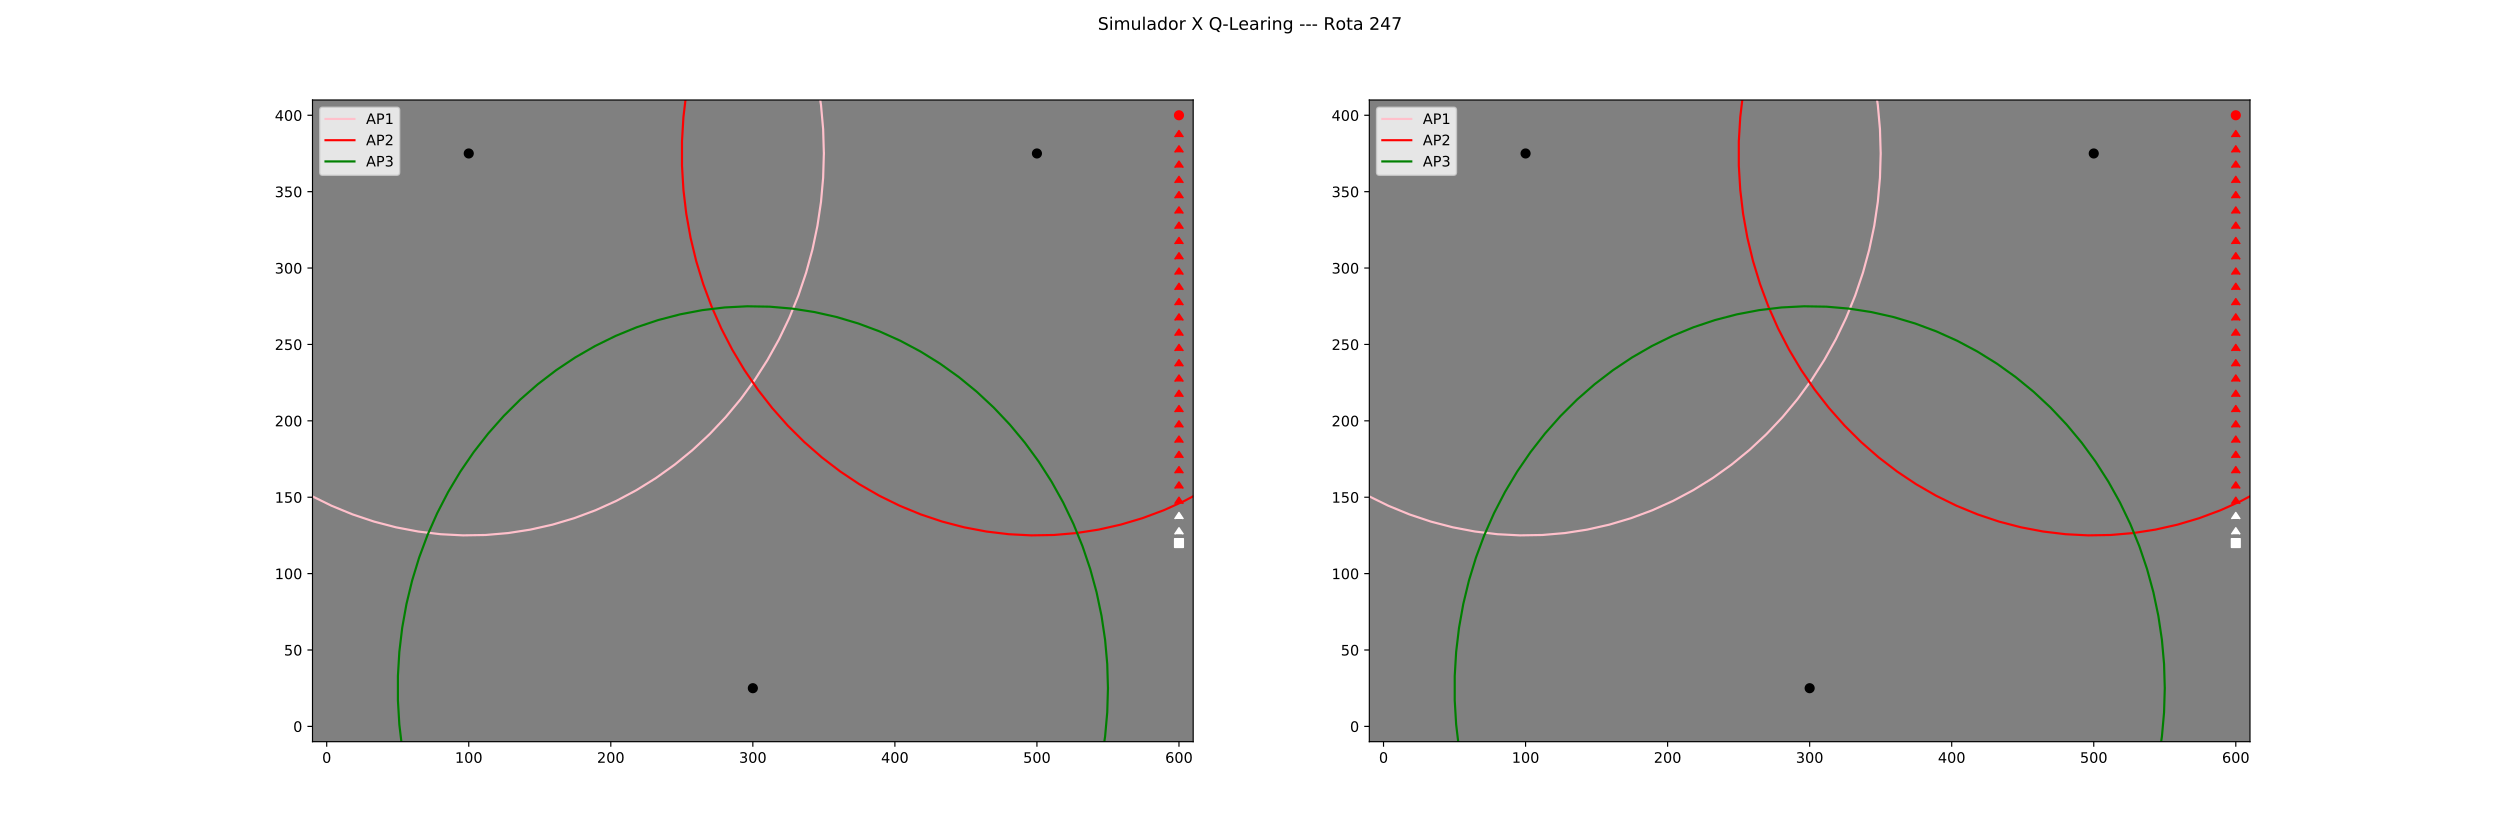 <?xml version="1.0" encoding="utf-8" standalone="no"?>
<!DOCTYPE svg PUBLIC "-//W3C//DTD SVG 1.1//EN"
  "http://www.w3.org/Graphics/SVG/1.1/DTD/svg11.dtd">
<!-- Created with matplotlib (http://matplotlib.org/) -->
<svg height="576pt" version="1.1" viewBox="0 0 1728 576" width="1728pt" xmlns="http://www.w3.org/2000/svg" xmlns:xlink="http://www.w3.org/1999/xlink">
 <defs>
  <style type="text/css">
*{stroke-linecap:butt;stroke-linejoin:round;}
  </style>
 </defs>
 <g id="figure_1">
  <g id="patch_1">
   <path d="M 0 576 
L 1728 576 
L 1728 0 
L 0 0 
z
" style="fill:#ffffff;"/>
  </g>
  <g id="axes_1">
   <g id="patch_2">
    <path d="M 216 512.64 
L 824.727 512.64 
L 824.727 69.12 
L 216 69.12 
z
" style="fill:#808080;"/>
   </g>
   <g id="matplotlib.axis_1">
    <g id="xtick_1">
     <g id="line2d_1">
      <defs>
       <path d="M 0 0 
L 0 3.5 
" id="ma7e90a929f" style="stroke:#000000;stroke-width:0.8;"/>
      </defs>
      <g>
       <use style="stroke:#000000;stroke-width:0.8;" x="225.818" xlink:href="#ma7e90a929f" y="512.64"/>
      </g>
     </g>
     <g id="text_1">
      <!-- 0 -->
      <defs>
       <path d="M 31.781 66.406 
Q 24.172 66.406 20.328 58.906 
Q 16.5 51.422 16.5 36.375 
Q 16.5 21.391 20.328 13.891 
Q 24.172 6.391 31.781 6.391 
Q 39.453 6.391 43.281 13.891 
Q 47.125 21.391 47.125 36.375 
Q 47.125 51.422 43.281 58.906 
Q 39.453 66.406 31.781 66.406 
z
M 31.781 74.219 
Q 44.047 74.219 50.516 64.516 
Q 56.984 54.828 56.984 36.375 
Q 56.984 17.969 50.516 8.266 
Q 44.047 -1.422 31.781 -1.422 
Q 19.531 -1.422 13.062 8.266 
Q 6.594 17.969 6.594 36.375 
Q 6.594 54.828 13.062 64.516 
Q 19.531 74.219 31.781 74.219 
z
" id="DejaVuSans-30"/>
      </defs>
      <g transform="translate(222.637 527.238)scale(0.1 -0.1)">
       <use xlink:href="#DejaVuSans-30"/>
      </g>
     </g>
    </g>
    <g id="xtick_2">
     <g id="line2d_2">
      <g>
       <use style="stroke:#000000;stroke-width:0.8;" x="324" xlink:href="#ma7e90a929f" y="512.64"/>
      </g>
     </g>
     <g id="text_2">
      <!-- 100 -->
      <defs>
       <path d="M 12.406 8.297 
L 28.516 8.297 
L 28.516 63.922 
L 10.984 60.406 
L 10.984 69.391 
L 28.422 72.906 
L 38.281 72.906 
L 38.281 8.297 
L 54.391 8.297 
L 54.391 0 
L 12.406 0 
z
" id="DejaVuSans-31"/>
      </defs>
      <g transform="translate(314.456 527.238)scale(0.1 -0.1)">
       <use xlink:href="#DejaVuSans-31"/>
       <use x="63.623" xlink:href="#DejaVuSans-30"/>
       <use x="127.246" xlink:href="#DejaVuSans-30"/>
      </g>
     </g>
    </g>
    <g id="xtick_3">
     <g id="line2d_3">
      <g>
       <use style="stroke:#000000;stroke-width:0.8;" x="422.182" xlink:href="#ma7e90a929f" y="512.64"/>
      </g>
     </g>
     <g id="text_3">
      <!-- 200 -->
      <defs>
       <path d="M 19.188 8.297 
L 53.609 8.297 
L 53.609 0 
L 7.328 0 
L 7.328 8.297 
Q 12.938 14.109 22.625 23.891 
Q 32.328 33.688 34.812 36.531 
Q 39.547 41.844 41.422 45.531 
Q 43.312 49.219 43.312 52.781 
Q 43.312 58.594 39.234 62.25 
Q 35.156 65.922 28.609 65.922 
Q 23.969 65.922 18.812 64.312 
Q 13.672 62.703 7.812 59.422 
L 7.812 69.391 
Q 13.766 71.781 18.938 73 
Q 24.125 74.219 28.422 74.219 
Q 39.75 74.219 46.484 68.547 
Q 53.219 62.891 53.219 53.422 
Q 53.219 48.922 51.531 44.891 
Q 49.859 40.875 45.406 35.406 
Q 44.188 33.984 37.641 27.219 
Q 31.109 20.453 19.188 8.297 
z
" id="DejaVuSans-32"/>
      </defs>
      <g transform="translate(412.638 527.238)scale(0.1 -0.1)">
       <use xlink:href="#DejaVuSans-32"/>
       <use x="63.623" xlink:href="#DejaVuSans-30"/>
       <use x="127.246" xlink:href="#DejaVuSans-30"/>
      </g>
     </g>
    </g>
    <g id="xtick_4">
     <g id="line2d_4">
      <g>
       <use style="stroke:#000000;stroke-width:0.8;" x="520.364" xlink:href="#ma7e90a929f" y="512.64"/>
      </g>
     </g>
     <g id="text_4">
      <!-- 300 -->
      <defs>
       <path d="M 40.578 39.312 
Q 47.656 37.797 51.625 33 
Q 55.609 28.219 55.609 21.188 
Q 55.609 10.406 48.188 4.484 
Q 40.766 -1.422 27.094 -1.422 
Q 22.516 -1.422 17.656 -0.516 
Q 12.797 0.391 7.625 2.203 
L 7.625 11.719 
Q 11.719 9.328 16.594 8.109 
Q 21.484 6.891 26.812 6.891 
Q 36.078 6.891 40.938 10.547 
Q 45.797 14.203 45.797 21.188 
Q 45.797 27.641 41.281 31.266 
Q 36.766 34.906 28.719 34.906 
L 20.219 34.906 
L 20.219 43.016 
L 29.109 43.016 
Q 36.375 43.016 40.234 45.922 
Q 44.094 48.828 44.094 54.297 
Q 44.094 59.906 40.109 62.906 
Q 36.141 65.922 28.719 65.922 
Q 24.656 65.922 20.016 65.031 
Q 15.375 64.156 9.812 62.312 
L 9.812 71.094 
Q 15.438 72.656 20.344 73.438 
Q 25.25 74.219 29.594 74.219 
Q 40.828 74.219 47.359 69.109 
Q 53.906 64.016 53.906 55.328 
Q 53.906 49.266 50.438 45.094 
Q 46.969 40.922 40.578 39.312 
z
" id="DejaVuSans-33"/>
      </defs>
      <g transform="translate(510.82 527.238)scale(0.1 -0.1)">
       <use xlink:href="#DejaVuSans-33"/>
       <use x="63.623" xlink:href="#DejaVuSans-30"/>
       <use x="127.246" xlink:href="#DejaVuSans-30"/>
      </g>
     </g>
    </g>
    <g id="xtick_5">
     <g id="line2d_5">
      <g>
       <use style="stroke:#000000;stroke-width:0.8;" x="618.545" xlink:href="#ma7e90a929f" y="512.64"/>
      </g>
     </g>
     <g id="text_5">
      <!-- 400 -->
      <defs>
       <path d="M 37.797 64.312 
L 12.891 25.391 
L 37.797 25.391 
z
M 35.203 72.906 
L 47.609 72.906 
L 47.609 25.391 
L 58.016 25.391 
L 58.016 17.188 
L 47.609 17.188 
L 47.609 0 
L 37.797 0 
L 37.797 17.188 
L 4.891 17.188 
L 4.891 26.703 
z
" id="DejaVuSans-34"/>
      </defs>
      <g transform="translate(609.002 527.238)scale(0.1 -0.1)">
       <use xlink:href="#DejaVuSans-34"/>
       <use x="63.623" xlink:href="#DejaVuSans-30"/>
       <use x="127.246" xlink:href="#DejaVuSans-30"/>
      </g>
     </g>
    </g>
    <g id="xtick_6">
     <g id="line2d_6">
      <g>
       <use style="stroke:#000000;stroke-width:0.8;" x="716.727" xlink:href="#ma7e90a929f" y="512.64"/>
      </g>
     </g>
     <g id="text_6">
      <!-- 500 -->
      <defs>
       <path d="M 10.797 72.906 
L 49.516 72.906 
L 49.516 64.594 
L 19.828 64.594 
L 19.828 46.734 
Q 21.969 47.469 24.109 47.828 
Q 26.266 48.188 28.422 48.188 
Q 40.625 48.188 47.75 41.5 
Q 54.891 34.812 54.891 23.391 
Q 54.891 11.625 47.562 5.094 
Q 40.234 -1.422 26.906 -1.422 
Q 22.312 -1.422 17.547 -0.641 
Q 12.797 0.141 7.719 1.703 
L 7.719 11.625 
Q 12.109 9.234 16.797 8.062 
Q 21.484 6.891 26.703 6.891 
Q 35.156 6.891 40.078 11.328 
Q 45.016 15.766 45.016 23.391 
Q 45.016 31 40.078 35.438 
Q 35.156 39.891 26.703 39.891 
Q 22.75 39.891 18.812 39.016 
Q 14.891 38.141 10.797 36.281 
z
" id="DejaVuSans-35"/>
      </defs>
      <g transform="translate(707.184 527.238)scale(0.1 -0.1)">
       <use xlink:href="#DejaVuSans-35"/>
       <use x="63.623" xlink:href="#DejaVuSans-30"/>
       <use x="127.246" xlink:href="#DejaVuSans-30"/>
      </g>
     </g>
    </g>
    <g id="xtick_7">
     <g id="line2d_7">
      <g>
       <use style="stroke:#000000;stroke-width:0.8;" x="814.909" xlink:href="#ma7e90a929f" y="512.64"/>
      </g>
     </g>
     <g id="text_7">
      <!-- 600 -->
      <defs>
       <path d="M 33.016 40.375 
Q 26.375 40.375 22.484 35.828 
Q 18.609 31.297 18.609 23.391 
Q 18.609 15.531 22.484 10.953 
Q 26.375 6.391 33.016 6.391 
Q 39.656 6.391 43.531 10.953 
Q 47.406 15.531 47.406 23.391 
Q 47.406 31.297 43.531 35.828 
Q 39.656 40.375 33.016 40.375 
z
M 52.594 71.297 
L 52.594 62.312 
Q 48.875 64.062 45.094 64.984 
Q 41.312 65.922 37.594 65.922 
Q 27.828 65.922 22.672 59.328 
Q 17.531 52.734 16.797 39.406 
Q 19.672 43.656 24.016 45.922 
Q 28.375 48.188 33.594 48.188 
Q 44.578 48.188 50.953 41.516 
Q 57.328 34.859 57.328 23.391 
Q 57.328 12.156 50.688 5.359 
Q 44.047 -1.422 33.016 -1.422 
Q 20.359 -1.422 13.672 8.266 
Q 6.984 17.969 6.984 36.375 
Q 6.984 53.656 15.188 63.938 
Q 23.391 74.219 37.203 74.219 
Q 40.922 74.219 44.703 73.484 
Q 48.484 72.75 52.594 71.297 
z
" id="DejaVuSans-36"/>
      </defs>
      <g transform="translate(805.365 527.238)scale(0.1 -0.1)">
       <use xlink:href="#DejaVuSans-36"/>
       <use x="63.623" xlink:href="#DejaVuSans-30"/>
       <use x="127.246" xlink:href="#DejaVuSans-30"/>
      </g>
     </g>
    </g>
   </g>
   <g id="matplotlib.axis_2">
    <g id="ytick_1">
     <g id="line2d_8">
      <defs>
       <path d="M 0 0 
L -3.5 0 
" id="m048636b381" style="stroke:#000000;stroke-width:0.8;"/>
      </defs>
      <g>
       <use style="stroke:#000000;stroke-width:0.8;" x="216" xlink:href="#m048636b381" y="502.08"/>
      </g>
     </g>
     <g id="text_8">
      <!-- 0 -->
      <g transform="translate(202.637 505.879)scale(0.1 -0.1)">
       <use xlink:href="#DejaVuSans-30"/>
      </g>
     </g>
    </g>
    <g id="ytick_2">
     <g id="line2d_9">
      <g>
       <use style="stroke:#000000;stroke-width:0.8;" x="216" xlink:href="#m048636b381" y="449.28"/>
      </g>
     </g>
     <g id="text_9">
      <!-- 50 -->
      <g transform="translate(196.275 453.079)scale(0.1 -0.1)">
       <use xlink:href="#DejaVuSans-35"/>
       <use x="63.623" xlink:href="#DejaVuSans-30"/>
      </g>
     </g>
    </g>
    <g id="ytick_3">
     <g id="line2d_10">
      <g>
       <use style="stroke:#000000;stroke-width:0.8;" x="216" xlink:href="#m048636b381" y="396.48"/>
      </g>
     </g>
     <g id="text_10">
      <!-- 100 -->
      <g transform="translate(189.912 400.279)scale(0.1 -0.1)">
       <use xlink:href="#DejaVuSans-31"/>
       <use x="63.623" xlink:href="#DejaVuSans-30"/>
       <use x="127.246" xlink:href="#DejaVuSans-30"/>
      </g>
     </g>
    </g>
    <g id="ytick_4">
     <g id="line2d_11">
      <g>
       <use style="stroke:#000000;stroke-width:0.8;" x="216" xlink:href="#m048636b381" y="343.68"/>
      </g>
     </g>
     <g id="text_11">
      <!-- 150 -->
      <g transform="translate(189.912 347.479)scale(0.1 -0.1)">
       <use xlink:href="#DejaVuSans-31"/>
       <use x="63.623" xlink:href="#DejaVuSans-35"/>
       <use x="127.246" xlink:href="#DejaVuSans-30"/>
      </g>
     </g>
    </g>
    <g id="ytick_5">
     <g id="line2d_12">
      <g>
       <use style="stroke:#000000;stroke-width:0.8;" x="216" xlink:href="#m048636b381" y="290.88"/>
      </g>
     </g>
     <g id="text_12">
      <!-- 200 -->
      <g transform="translate(189.912 294.679)scale(0.1 -0.1)">
       <use xlink:href="#DejaVuSans-32"/>
       <use x="63.623" xlink:href="#DejaVuSans-30"/>
       <use x="127.246" xlink:href="#DejaVuSans-30"/>
      </g>
     </g>
    </g>
    <g id="ytick_6">
     <g id="line2d_13">
      <g>
       <use style="stroke:#000000;stroke-width:0.8;" x="216" xlink:href="#m048636b381" y="238.08"/>
      </g>
     </g>
     <g id="text_13">
      <!-- 250 -->
      <g transform="translate(189.912 241.879)scale(0.1 -0.1)">
       <use xlink:href="#DejaVuSans-32"/>
       <use x="63.623" xlink:href="#DejaVuSans-35"/>
       <use x="127.246" xlink:href="#DejaVuSans-30"/>
      </g>
     </g>
    </g>
    <g id="ytick_7">
     <g id="line2d_14">
      <g>
       <use style="stroke:#000000;stroke-width:0.8;" x="216" xlink:href="#m048636b381" y="185.28"/>
      </g>
     </g>
     <g id="text_14">
      <!-- 300 -->
      <g transform="translate(189.912 189.079)scale(0.1 -0.1)">
       <use xlink:href="#DejaVuSans-33"/>
       <use x="63.623" xlink:href="#DejaVuSans-30"/>
       <use x="127.246" xlink:href="#DejaVuSans-30"/>
      </g>
     </g>
    </g>
    <g id="ytick_8">
     <g id="line2d_15">
      <g>
       <use style="stroke:#000000;stroke-width:0.8;" x="216" xlink:href="#m048636b381" y="132.48"/>
      </g>
     </g>
     <g id="text_15">
      <!-- 350 -->
      <g transform="translate(189.912 136.279)scale(0.1 -0.1)">
       <use xlink:href="#DejaVuSans-33"/>
       <use x="63.623" xlink:href="#DejaVuSans-35"/>
       <use x="127.246" xlink:href="#DejaVuSans-30"/>
      </g>
     </g>
    </g>
    <g id="ytick_9">
     <g id="line2d_16">
      <g>
       <use style="stroke:#000000;stroke-width:0.8;" x="216" xlink:href="#m048636b381" y="79.68"/>
      </g>
     </g>
     <g id="text_16">
      <!-- 400 -->
      <g transform="translate(189.912 83.479)scale(0.1 -0.1)">
       <use xlink:href="#DejaVuSans-34"/>
       <use x="63.623" xlink:href="#DejaVuSans-30"/>
       <use x="127.246" xlink:href="#DejaVuSans-30"/>
      </g>
     </g>
    </g>
   </g>
   <g id="line2d_17">
    <defs>
     <path d="M 0 3 
C 0.796 3 1.559 2.684 2.121 2.121 
C 2.684 1.559 3 0.796 3 0 
C 3 -0.796 2.684 -1.559 2.121 -2.121 
C 1.559 -2.684 0.796 -3 0 -3 
C -0.796 -3 -1.559 -2.684 -2.121 -2.121 
C -2.684 -1.559 -3 -0.796 -3 0 
C -3 0.796 -2.684 1.559 -2.121 2.121 
C -1.559 2.684 -0.796 3 0 3 
z
" id="m10439ec7ae" style="stroke:#000000;"/>
    </defs>
    <g clip-path="url(#pf6aea99248)">
     <use style="stroke:#000000;" x="324" xlink:href="#m10439ec7ae" y="106.08"/>
    </g>
   </g>
   <g id="line2d_18">
    <path clip-path="url(#pf6aea99248)" d="M 569.455 106.08 
L 568.96 89.336 
L 567.48 72.66 
L 565.019 56.118 
L 561.587 39.777 
L 557.199 23.703 
L 551.872 7.961 
L 548.226 -1 
M 99.683 -1 
L 99.137 0.234 
L 93.348 15.787 
L 88.488 31.703 
L 84.576 47.918 
L 81.629 64.368 
L 79.657 80.985 
L 78.669 97.704 
L 78.669 114.456 
L 79.657 131.175 
L 81.629 147.792 
L 84.576 164.242 
L 88.488 180.457 
L 93.348 196.373 
L 99.137 211.926 
L 105.831 227.052 
L 113.404 241.691 
L 121.825 255.784 
L 131.06 269.274 
L 141.071 282.107 
L 151.82 294.231 
L 163.261 305.598 
L 175.35 316.161 
L 188.038 325.878 
L 201.273 334.711 
L 215.002 342.622 
L 229.17 349.582 
L 243.72 355.56 
L 258.593 360.534 
L 273.729 364.484 
L 289.068 367.393 
L 304.548 369.25 
L 320.106 370.047 
L 335.679 369.781 
L 351.206 368.453 
L 366.623 366.069 
L 381.868 362.638 
L 396.88 358.174 
L 411.599 352.695 
L 425.966 346.223 
L 439.921 338.784 
L 453.41 330.408 
L 466.378 321.128 
L 478.772 310.983 
L 490.543 300.012 
L 501.644 288.261 
L 512.029 275.776 
L 521.657 262.608 
L 530.49 248.809 
L 538.49 234.436 
L 545.627 219.546 
L 551.872 204.199 
L 557.199 188.457 
L 561.587 172.383 
L 565.019 156.042 
L 567.48 139.5 
L 568.96 122.824 
L 569.455 106.08 
" style="fill:none;stroke:#ffc0cb;stroke-linecap:square;stroke-width:1.5;"/>
   </g>
   <g id="line2d_19">
    <g clip-path="url(#pf6aea99248)">
     <use style="stroke:#000000;" x="716.727" xlink:href="#m10439ec7ae" y="106.08"/>
    </g>
   </g>
   <g id="line2d_20">
    <path clip-path="url(#pf6aea99248)" d="M 962.182 106.08 
L 961.688 89.336 
L 960.207 72.66 
L 957.746 56.118 
L 954.315 39.777 
L 949.927 23.703 
L 944.599 7.961 
L 940.953 -1 
M 492.411 -1 
L 491.864 0.234 
L 486.075 15.787 
L 481.215 31.703 
L 477.304 47.918 
L 474.356 64.368 
L 472.384 80.985 
L 471.396 97.704 
L 471.396 114.456 
L 472.384 131.175 
L 474.356 147.792 
L 477.304 164.242 
L 481.215 180.457 
L 486.075 196.373 
L 491.864 211.926 
L 498.559 227.052 
L 506.131 241.691 
L 514.552 255.784 
L 523.787 269.274 
L 533.799 282.107 
L 544.547 294.231 
L 555.989 305.598 
L 568.078 316.161 
L 580.765 325.878 
L 594 334.711 
L 607.729 342.622 
L 621.897 349.582 
L 636.447 355.56 
L 651.32 360.534 
L 666.457 364.484 
L 681.795 367.393 
L 697.275 369.25 
L 712.833 370.047 
L 728.406 369.781 
L 743.933 368.453 
L 759.35 366.069 
L 774.595 362.638 
L 789.608 358.174 
L 804.327 352.695 
L 818.693 346.223 
L 832.648 338.784 
L 846.137 330.408 
L 859.105 321.128 
L 871.499 310.983 
L 883.27 300.012 
L 894.371 288.261 
L 904.756 275.776 
L 914.385 262.608 
L 923.217 248.809 
L 931.218 234.436 
L 938.355 219.546 
L 944.599 204.199 
L 949.927 188.457 
L 954.315 172.383 
L 957.746 156.042 
L 960.207 139.5 
L 961.688 122.824 
L 962.182 106.08 
" style="fill:none;stroke:#ff0000;stroke-linecap:square;stroke-width:1.5;"/>
   </g>
   <g id="line2d_21">
    <g clip-path="url(#pf6aea99248)">
     <use style="stroke:#000000;" x="520.364" xlink:href="#m10439ec7ae" y="475.68"/>
    </g>
   </g>
   <g id="line2d_22">
    <path clip-path="url(#pf6aea99248)" d="M 765.818 475.68 
L 765.324 458.936 
L 763.843 442.26 
L 761.382 425.718 
L 757.951 409.377 
L 753.563 393.303 
L 748.236 377.561 
L 741.991 362.214 
L 734.854 347.324 
L 726.853 332.951 
L 718.021 319.152 
L 708.393 305.984 
L 698.007 293.499 
L 686.907 281.748 
L 675.136 270.777 
L 662.741 260.632 
L 649.774 251.352 
L 636.285 242.976 
L 622.329 235.537 
L 607.963 229.065 
L 593.244 223.586 
L 578.232 219.122 
L 562.986 215.691 
L 547.569 213.307 
L 532.043 211.979 
L 516.469 211.713 
L 500.911 212.51 
L 485.432 214.367 
L 470.093 217.276 
L 454.956 221.226 
L 440.083 226.2 
L 425.533 232.178 
L 411.365 239.138 
L 397.636 247.049 
L 384.401 255.882 
L 371.714 265.599 
L 359.625 276.162 
L 348.183 287.529 
L 337.435 299.653 
L 327.423 312.486 
L 318.188 325.976 
L 309.768 340.069 
L 302.195 354.708 
L 295.501 369.834 
L 289.712 385.387 
L 284.852 401.303 
L 280.94 417.518 
L 277.992 433.968 
L 276.021 450.585 
L 275.033 467.304 
L 275.033 484.056 
L 276.021 500.775 
L 277.992 517.392 
L 280.94 533.842 
L 284.852 550.057 
L 289.712 565.973 
L 293.816 577 
M 746.933 577 
L 748.236 573.799 
L 753.563 558.057 
L 757.951 541.983 
L 761.382 525.642 
L 763.843 509.1 
L 765.324 492.424 
L 765.818 475.68 
" style="fill:none;stroke:#008000;stroke-linecap:square;stroke-width:1.5;"/>
   </g>
   <g id="line2d_23">
    <path clip-path="url(#pf6aea99248)" d="M 814.909 375.36 
" style="fill:none;stroke:#ffffff;stroke-linecap:square;stroke-width:1.5;"/>
    <defs>
     <path d="M -3 3 
L 3 3 
L 3 -3 
L -3 -3 
z
" id="m0650e45509" style="stroke:#ffffff;stroke-linejoin:miter;"/>
    </defs>
    <g clip-path="url(#pf6aea99248)">
     <use style="fill:#ffffff;stroke:#ffffff;stroke-linejoin:miter;" x="814.909" xlink:href="#m0650e45509" y="375.36"/>
    </g>
   </g>
   <g id="line2d_24">
    <path clip-path="url(#pf6aea99248)" d="M 814.909 364.8 
" style="fill:none;stroke:#ffffff;stroke-linecap:square;stroke-width:1.5;"/>
    <defs>
     <path d="M 3 4.5 
L 0 0 
L -3 4.5 
" id="m371d5fcc0b" style="stroke:#ffffff;stroke-linejoin:miter;"/>
    </defs>
    <g clip-path="url(#pf6aea99248)">
     <use style="fill:#ffffff;stroke:#ffffff;stroke-linejoin:miter;" x="814.909" xlink:href="#m371d5fcc0b" y="364.8"/>
    </g>
   </g>
   <g id="line2d_25">
    <path clip-path="url(#pf6aea99248)" d="M 814.909 354.24 
" style="fill:none;stroke:#ffffff;stroke-linecap:square;stroke-width:1.5;"/>
    <g clip-path="url(#pf6aea99248)">
     <use style="fill:#ffffff;stroke:#ffffff;stroke-linejoin:miter;" x="814.909" xlink:href="#m371d5fcc0b" y="354.24"/>
    </g>
   </g>
   <g id="line2d_26">
    <path clip-path="url(#pf6aea99248)" d="M 814.909 343.68 
" style="fill:none;stroke:#ff0000;stroke-linecap:square;stroke-width:1.5;"/>
    <defs>
     <path d="M 3 4.5 
L 0 0 
L -3 4.5 
" id="mac1e18c5d2" style="stroke:#ff0000;stroke-linejoin:miter;"/>
    </defs>
    <g clip-path="url(#pf6aea99248)">
     <use style="fill:#ff0000;stroke:#ff0000;stroke-linejoin:miter;" x="814.909" xlink:href="#mac1e18c5d2" y="343.68"/>
    </g>
   </g>
   <g id="line2d_27">
    <path clip-path="url(#pf6aea99248)" d="M 814.909 333.12 
" style="fill:none;stroke:#ff0000;stroke-linecap:square;stroke-width:1.5;"/>
    <g clip-path="url(#pf6aea99248)">
     <use style="fill:#ff0000;stroke:#ff0000;stroke-linejoin:miter;" x="814.909" xlink:href="#mac1e18c5d2" y="333.12"/>
    </g>
   </g>
   <g id="line2d_28">
    <path clip-path="url(#pf6aea99248)" d="M 814.909 322.56 
" style="fill:none;stroke:#ff0000;stroke-linecap:square;stroke-width:1.5;"/>
    <g clip-path="url(#pf6aea99248)">
     <use style="fill:#ff0000;stroke:#ff0000;stroke-linejoin:miter;" x="814.909" xlink:href="#mac1e18c5d2" y="322.56"/>
    </g>
   </g>
   <g id="line2d_29">
    <path clip-path="url(#pf6aea99248)" d="M 814.909 312 
" style="fill:none;stroke:#ff0000;stroke-linecap:square;stroke-width:1.5;"/>
    <g clip-path="url(#pf6aea99248)">
     <use style="fill:#ff0000;stroke:#ff0000;stroke-linejoin:miter;" x="814.909" xlink:href="#mac1e18c5d2" y="312"/>
    </g>
   </g>
   <g id="line2d_30">
    <path clip-path="url(#pf6aea99248)" d="M 814.909 301.44 
" style="fill:none;stroke:#ff0000;stroke-linecap:square;stroke-width:1.5;"/>
    <g clip-path="url(#pf6aea99248)">
     <use style="fill:#ff0000;stroke:#ff0000;stroke-linejoin:miter;" x="814.909" xlink:href="#mac1e18c5d2" y="301.44"/>
    </g>
   </g>
   <g id="line2d_31">
    <path clip-path="url(#pf6aea99248)" d="M 814.909 290.88 
" style="fill:none;stroke:#ff0000;stroke-linecap:square;stroke-width:1.5;"/>
    <g clip-path="url(#pf6aea99248)">
     <use style="fill:#ff0000;stroke:#ff0000;stroke-linejoin:miter;" x="814.909" xlink:href="#mac1e18c5d2" y="290.88"/>
    </g>
   </g>
   <g id="line2d_32">
    <path clip-path="url(#pf6aea99248)" d="M 814.909 280.32 
" style="fill:none;stroke:#ff0000;stroke-linecap:square;stroke-width:1.5;"/>
    <g clip-path="url(#pf6aea99248)">
     <use style="fill:#ff0000;stroke:#ff0000;stroke-linejoin:miter;" x="814.909" xlink:href="#mac1e18c5d2" y="280.32"/>
    </g>
   </g>
   <g id="line2d_33">
    <path clip-path="url(#pf6aea99248)" d="M 814.909 269.76 
" style="fill:none;stroke:#ff0000;stroke-linecap:square;stroke-width:1.5;"/>
    <g clip-path="url(#pf6aea99248)">
     <use style="fill:#ff0000;stroke:#ff0000;stroke-linejoin:miter;" x="814.909" xlink:href="#mac1e18c5d2" y="269.76"/>
    </g>
   </g>
   <g id="line2d_34">
    <path clip-path="url(#pf6aea99248)" d="M 814.909 259.2 
" style="fill:none;stroke:#ff0000;stroke-linecap:square;stroke-width:1.5;"/>
    <g clip-path="url(#pf6aea99248)">
     <use style="fill:#ff0000;stroke:#ff0000;stroke-linejoin:miter;" x="814.909" xlink:href="#mac1e18c5d2" y="259.2"/>
    </g>
   </g>
   <g id="line2d_35">
    <path clip-path="url(#pf6aea99248)" d="M 814.909 248.64 
" style="fill:none;stroke:#ff0000;stroke-linecap:square;stroke-width:1.5;"/>
    <g clip-path="url(#pf6aea99248)">
     <use style="fill:#ff0000;stroke:#ff0000;stroke-linejoin:miter;" x="814.909" xlink:href="#mac1e18c5d2" y="248.64"/>
    </g>
   </g>
   <g id="line2d_36">
    <path clip-path="url(#pf6aea99248)" d="M 814.909 238.08 
" style="fill:none;stroke:#ff0000;stroke-linecap:square;stroke-width:1.5;"/>
    <g clip-path="url(#pf6aea99248)">
     <use style="fill:#ff0000;stroke:#ff0000;stroke-linejoin:miter;" x="814.909" xlink:href="#mac1e18c5d2" y="238.08"/>
    </g>
   </g>
   <g id="line2d_37">
    <path clip-path="url(#pf6aea99248)" d="M 814.909 227.52 
" style="fill:none;stroke:#ff0000;stroke-linecap:square;stroke-width:1.5;"/>
    <g clip-path="url(#pf6aea99248)">
     <use style="fill:#ff0000;stroke:#ff0000;stroke-linejoin:miter;" x="814.909" xlink:href="#mac1e18c5d2" y="227.52"/>
    </g>
   </g>
   <g id="line2d_38">
    <path clip-path="url(#pf6aea99248)" d="M 814.909 216.96 
" style="fill:none;stroke:#ff0000;stroke-linecap:square;stroke-width:1.5;"/>
    <g clip-path="url(#pf6aea99248)">
     <use style="fill:#ff0000;stroke:#ff0000;stroke-linejoin:miter;" x="814.909" xlink:href="#mac1e18c5d2" y="216.96"/>
    </g>
   </g>
   <g id="line2d_39">
    <path clip-path="url(#pf6aea99248)" d="M 814.909 206.4 
" style="fill:none;stroke:#ff0000;stroke-linecap:square;stroke-width:1.5;"/>
    <g clip-path="url(#pf6aea99248)">
     <use style="fill:#ff0000;stroke:#ff0000;stroke-linejoin:miter;" x="814.909" xlink:href="#mac1e18c5d2" y="206.4"/>
    </g>
   </g>
   <g id="line2d_40">
    <path clip-path="url(#pf6aea99248)" d="M 814.909 195.84 
" style="fill:none;stroke:#ff0000;stroke-linecap:square;stroke-width:1.5;"/>
    <g clip-path="url(#pf6aea99248)">
     <use style="fill:#ff0000;stroke:#ff0000;stroke-linejoin:miter;" x="814.909" xlink:href="#mac1e18c5d2" y="195.84"/>
    </g>
   </g>
   <g id="line2d_41">
    <path clip-path="url(#pf6aea99248)" d="M 814.909 185.28 
" style="fill:none;stroke:#ff0000;stroke-linecap:square;stroke-width:1.5;"/>
    <g clip-path="url(#pf6aea99248)">
     <use style="fill:#ff0000;stroke:#ff0000;stroke-linejoin:miter;" x="814.909" xlink:href="#mac1e18c5d2" y="185.28"/>
    </g>
   </g>
   <g id="line2d_42">
    <path clip-path="url(#pf6aea99248)" d="M 814.909 174.72 
" style="fill:none;stroke:#ff0000;stroke-linecap:square;stroke-width:1.5;"/>
    <g clip-path="url(#pf6aea99248)">
     <use style="fill:#ff0000;stroke:#ff0000;stroke-linejoin:miter;" x="814.909" xlink:href="#mac1e18c5d2" y="174.72"/>
    </g>
   </g>
   <g id="line2d_43">
    <path clip-path="url(#pf6aea99248)" d="M 814.909 164.16 
" style="fill:none;stroke:#ff0000;stroke-linecap:square;stroke-width:1.5;"/>
    <g clip-path="url(#pf6aea99248)">
     <use style="fill:#ff0000;stroke:#ff0000;stroke-linejoin:miter;" x="814.909" xlink:href="#mac1e18c5d2" y="164.16"/>
    </g>
   </g>
   <g id="line2d_44">
    <path clip-path="url(#pf6aea99248)" d="M 814.909 153.6 
" style="fill:none;stroke:#ff0000;stroke-linecap:square;stroke-width:1.5;"/>
    <g clip-path="url(#pf6aea99248)">
     <use style="fill:#ff0000;stroke:#ff0000;stroke-linejoin:miter;" x="814.909" xlink:href="#mac1e18c5d2" y="153.6"/>
    </g>
   </g>
   <g id="line2d_45">
    <path clip-path="url(#pf6aea99248)" d="M 814.909 143.04 
" style="fill:none;stroke:#ff0000;stroke-linecap:square;stroke-width:1.5;"/>
    <g clip-path="url(#pf6aea99248)">
     <use style="fill:#ff0000;stroke:#ff0000;stroke-linejoin:miter;" x="814.909" xlink:href="#mac1e18c5d2" y="143.04"/>
    </g>
   </g>
   <g id="line2d_46">
    <path clip-path="url(#pf6aea99248)" d="M 814.909 132.48 
" style="fill:none;stroke:#ff0000;stroke-linecap:square;stroke-width:1.5;"/>
    <g clip-path="url(#pf6aea99248)">
     <use style="fill:#ff0000;stroke:#ff0000;stroke-linejoin:miter;" x="814.909" xlink:href="#mac1e18c5d2" y="132.48"/>
    </g>
   </g>
   <g id="line2d_47">
    <path clip-path="url(#pf6aea99248)" d="M 814.909 121.92 
" style="fill:none;stroke:#ff0000;stroke-linecap:square;stroke-width:1.5;"/>
    <g clip-path="url(#pf6aea99248)">
     <use style="fill:#ff0000;stroke:#ff0000;stroke-linejoin:miter;" x="814.909" xlink:href="#mac1e18c5d2" y="121.92"/>
    </g>
   </g>
   <g id="line2d_48">
    <path clip-path="url(#pf6aea99248)" d="M 814.909 111.36 
" style="fill:none;stroke:#ff0000;stroke-linecap:square;stroke-width:1.5;"/>
    <g clip-path="url(#pf6aea99248)">
     <use style="fill:#ff0000;stroke:#ff0000;stroke-linejoin:miter;" x="814.909" xlink:href="#mac1e18c5d2" y="111.36"/>
    </g>
   </g>
   <g id="line2d_49">
    <path clip-path="url(#pf6aea99248)" d="M 814.909 100.8 
" style="fill:none;stroke:#ff0000;stroke-linecap:square;stroke-width:1.5;"/>
    <g clip-path="url(#pf6aea99248)">
     <use style="fill:#ff0000;stroke:#ff0000;stroke-linejoin:miter;" x="814.909" xlink:href="#mac1e18c5d2" y="100.8"/>
    </g>
   </g>
   <g id="line2d_50">
    <path clip-path="url(#pf6aea99248)" d="M 814.909 90.24 
" style="fill:none;stroke:#ff0000;stroke-linecap:square;stroke-width:1.5;"/>
    <g clip-path="url(#pf6aea99248)">
     <use style="fill:#ff0000;stroke:#ff0000;stroke-linejoin:miter;" x="814.909" xlink:href="#mac1e18c5d2" y="90.24"/>
    </g>
   </g>
   <g id="line2d_51">
    <defs>
     <path d="M 0 3 
C 0.796 3 1.559 2.684 2.121 2.121 
C 2.684 1.559 3 0.796 3 0 
C 3 -0.796 2.684 -1.559 2.121 -2.121 
C 1.559 -2.684 0.796 -3 0 -3 
C -0.796 -3 -1.559 -2.684 -2.121 -2.121 
C -2.684 -1.559 -3 -0.796 -3 0 
C -3 0.796 -2.684 1.559 -2.121 2.121 
C -1.559 2.684 -0.796 3 0 3 
z
" id="me47425e984" style="stroke:#ff0000;"/>
    </defs>
    <g clip-path="url(#pf6aea99248)">
     <use style="fill:#ff0000;stroke:#ff0000;" x="814.909" xlink:href="#me47425e984" y="79.68"/>
    </g>
   </g>
   <g id="patch_3">
    <path d="M 216 512.64 
L 216 69.12 
" style="fill:none;stroke:#000000;stroke-linecap:square;stroke-linejoin:miter;stroke-width:0.8;"/>
   </g>
   <g id="patch_4">
    <path d="M 824.727 512.64 
L 824.727 69.12 
" style="fill:none;stroke:#000000;stroke-linecap:square;stroke-linejoin:miter;stroke-width:0.8;"/>
   </g>
   <g id="patch_5">
    <path d="M 216 512.64 
L 824.727 512.64 
" style="fill:none;stroke:#000000;stroke-linecap:square;stroke-linejoin:miter;stroke-width:0.8;"/>
   </g>
   <g id="patch_6">
    <path d="M 216 69.12 
L 824.727 69.12 
" style="fill:none;stroke:#000000;stroke-linecap:square;stroke-linejoin:miter;stroke-width:0.8;"/>
   </g>
   <g id="legend_1">
    <g id="patch_7">
     <path d="M 223 121.154 
L 274.233 121.154 
Q 276.233 121.154 276.233 119.154 
L 276.233 76.12 
Q 276.233 74.12 274.233 74.12 
L 223 74.12 
Q 221 74.12 221 76.12 
L 221 119.154 
Q 221 121.154 223 121.154 
z
" style="fill:#ffffff;opacity:0.8;stroke:#cccccc;stroke-linejoin:miter;"/>
    </g>
    <g id="line2d_52">
     <path d="M 225 82.218 
L 245 82.218 
" style="fill:none;stroke:#ffc0cb;stroke-linecap:square;stroke-width:1.5;"/>
    </g>
    <g id="line2d_53"/>
    <g id="text_17">
     <!-- AP1 -->
     <defs>
      <path d="M 34.188 63.188 
L 20.797 26.906 
L 47.609 26.906 
z
M 28.609 72.906 
L 39.797 72.906 
L 67.578 0 
L 57.328 0 
L 50.688 18.703 
L 17.828 18.703 
L 11.188 0 
L 0.781 0 
z
" id="DejaVuSans-41"/>
      <path d="M 19.672 64.797 
L 19.672 37.406 
L 32.078 37.406 
Q 38.969 37.406 42.719 40.969 
Q 46.484 44.531 46.484 51.125 
Q 46.484 57.672 42.719 61.234 
Q 38.969 64.797 32.078 64.797 
z
M 9.812 72.906 
L 32.078 72.906 
Q 44.344 72.906 50.609 67.359 
Q 56.891 61.812 56.891 51.125 
Q 56.891 40.328 50.609 34.812 
Q 44.344 29.297 32.078 29.297 
L 19.672 29.297 
L 19.672 0 
L 9.812 0 
z
" id="DejaVuSans-50"/>
     </defs>
     <g transform="translate(253 85.718)scale(0.1 -0.1)">
      <use xlink:href="#DejaVuSans-41"/>
      <use x="68.408" xlink:href="#DejaVuSans-50"/>
      <use x="128.711" xlink:href="#DejaVuSans-31"/>
     </g>
    </g>
    <g id="line2d_54">
     <path d="M 225 96.897 
L 245 96.897 
" style="fill:none;stroke:#ff0000;stroke-linecap:square;stroke-width:1.5;"/>
    </g>
    <g id="line2d_55"/>
    <g id="text_18">
     <!-- AP2 -->
     <g transform="translate(253 100.397)scale(0.1 -0.1)">
      <use xlink:href="#DejaVuSans-41"/>
      <use x="68.408" xlink:href="#DejaVuSans-50"/>
      <use x="128.711" xlink:href="#DejaVuSans-32"/>
     </g>
    </g>
    <g id="line2d_56">
     <path d="M 225 111.575 
L 245 111.575 
" style="fill:none;stroke:#008000;stroke-linecap:square;stroke-width:1.5;"/>
    </g>
    <g id="line2d_57"/>
    <g id="text_19">
     <!-- AP3 -->
     <g transform="translate(253 115.075)scale(0.1 -0.1)">
      <use xlink:href="#DejaVuSans-41"/>
      <use x="68.408" xlink:href="#DejaVuSans-50"/>
      <use x="128.711" xlink:href="#DejaVuSans-33"/>
     </g>
    </g>
   </g>
  </g>
  <g id="axes_2">
   <g id="patch_8">
    <path d="M 946.473 512.64 
L 1555.2 512.64 
L 1555.2 69.12 
L 946.473 69.12 
z
" style="fill:#808080;"/>
   </g>
   <g id="matplotlib.axis_3">
    <g id="xtick_8">
     <g id="line2d_58">
      <g>
       <use style="stroke:#000000;stroke-width:0.8;" x="956.291" xlink:href="#ma7e90a929f" y="512.64"/>
      </g>
     </g>
     <g id="text_20">
      <!-- 0 -->
      <g transform="translate(953.11 527.238)scale(0.1 -0.1)">
       <use xlink:href="#DejaVuSans-30"/>
      </g>
     </g>
    </g>
    <g id="xtick_9">
     <g id="line2d_59">
      <g>
       <use style="stroke:#000000;stroke-width:0.8;" x="1054.473" xlink:href="#ma7e90a929f" y="512.64"/>
      </g>
     </g>
     <g id="text_21">
      <!-- 100 -->
      <g transform="translate(1044.929 527.238)scale(0.1 -0.1)">
       <use xlink:href="#DejaVuSans-31"/>
       <use x="63.623" xlink:href="#DejaVuSans-30"/>
       <use x="127.246" xlink:href="#DejaVuSans-30"/>
      </g>
     </g>
    </g>
    <g id="xtick_10">
     <g id="line2d_60">
      <g>
       <use style="stroke:#000000;stroke-width:0.8;" x="1152.655" xlink:href="#ma7e90a929f" y="512.64"/>
      </g>
     </g>
     <g id="text_22">
      <!-- 200 -->
      <g transform="translate(1143.111 527.238)scale(0.1 -0.1)">
       <use xlink:href="#DejaVuSans-32"/>
       <use x="63.623" xlink:href="#DejaVuSans-30"/>
       <use x="127.246" xlink:href="#DejaVuSans-30"/>
      </g>
     </g>
    </g>
    <g id="xtick_11">
     <g id="line2d_61">
      <g>
       <use style="stroke:#000000;stroke-width:0.8;" x="1250.836" xlink:href="#ma7e90a929f" y="512.64"/>
      </g>
     </g>
     <g id="text_23">
      <!-- 300 -->
      <g transform="translate(1241.293 527.238)scale(0.1 -0.1)">
       <use xlink:href="#DejaVuSans-33"/>
       <use x="63.623" xlink:href="#DejaVuSans-30"/>
       <use x="127.246" xlink:href="#DejaVuSans-30"/>
      </g>
     </g>
    </g>
    <g id="xtick_12">
     <g id="line2d_62">
      <g>
       <use style="stroke:#000000;stroke-width:0.8;" x="1349.018" xlink:href="#ma7e90a929f" y="512.64"/>
      </g>
     </g>
     <g id="text_24">
      <!-- 400 -->
      <g transform="translate(1339.474 527.238)scale(0.1 -0.1)">
       <use xlink:href="#DejaVuSans-34"/>
       <use x="63.623" xlink:href="#DejaVuSans-30"/>
       <use x="127.246" xlink:href="#DejaVuSans-30"/>
      </g>
     </g>
    </g>
    <g id="xtick_13">
     <g id="line2d_63">
      <g>
       <use style="stroke:#000000;stroke-width:0.8;" x="1447.2" xlink:href="#ma7e90a929f" y="512.64"/>
      </g>
     </g>
     <g id="text_25">
      <!-- 500 -->
      <g transform="translate(1437.656 527.238)scale(0.1 -0.1)">
       <use xlink:href="#DejaVuSans-35"/>
       <use x="63.623" xlink:href="#DejaVuSans-30"/>
       <use x="127.246" xlink:href="#DejaVuSans-30"/>
      </g>
     </g>
    </g>
    <g id="xtick_14">
     <g id="line2d_64">
      <g>
       <use style="stroke:#000000;stroke-width:0.8;" x="1545.382" xlink:href="#ma7e90a929f" y="512.64"/>
      </g>
     </g>
     <g id="text_26">
      <!-- 600 -->
      <g transform="translate(1535.838 527.238)scale(0.1 -0.1)">
       <use xlink:href="#DejaVuSans-36"/>
       <use x="63.623" xlink:href="#DejaVuSans-30"/>
       <use x="127.246" xlink:href="#DejaVuSans-30"/>
      </g>
     </g>
    </g>
   </g>
   <g id="matplotlib.axis_4">
    <g id="ytick_10">
     <g id="line2d_65">
      <g>
       <use style="stroke:#000000;stroke-width:0.8;" x="946.473" xlink:href="#m048636b381" y="502.08"/>
      </g>
     </g>
     <g id="text_27">
      <!-- 0 -->
      <g transform="translate(933.11 505.879)scale(0.1 -0.1)">
       <use xlink:href="#DejaVuSans-30"/>
      </g>
     </g>
    </g>
    <g id="ytick_11">
     <g id="line2d_66">
      <g>
       <use style="stroke:#000000;stroke-width:0.8;" x="946.473" xlink:href="#m048636b381" y="449.28"/>
      </g>
     </g>
     <g id="text_28">
      <!-- 50 -->
      <g transform="translate(926.748 453.079)scale(0.1 -0.1)">
       <use xlink:href="#DejaVuSans-35"/>
       <use x="63.623" xlink:href="#DejaVuSans-30"/>
      </g>
     </g>
    </g>
    <g id="ytick_12">
     <g id="line2d_67">
      <g>
       <use style="stroke:#000000;stroke-width:0.8;" x="946.473" xlink:href="#m048636b381" y="396.48"/>
      </g>
     </g>
     <g id="text_29">
      <!-- 100 -->
      <g transform="translate(920.385 400.279)scale(0.1 -0.1)">
       <use xlink:href="#DejaVuSans-31"/>
       <use x="63.623" xlink:href="#DejaVuSans-30"/>
       <use x="127.246" xlink:href="#DejaVuSans-30"/>
      </g>
     </g>
    </g>
    <g id="ytick_13">
     <g id="line2d_68">
      <g>
       <use style="stroke:#000000;stroke-width:0.8;" x="946.473" xlink:href="#m048636b381" y="343.68"/>
      </g>
     </g>
     <g id="text_30">
      <!-- 150 -->
      <g transform="translate(920.385 347.479)scale(0.1 -0.1)">
       <use xlink:href="#DejaVuSans-31"/>
       <use x="63.623" xlink:href="#DejaVuSans-35"/>
       <use x="127.246" xlink:href="#DejaVuSans-30"/>
      </g>
     </g>
    </g>
    <g id="ytick_14">
     <g id="line2d_69">
      <g>
       <use style="stroke:#000000;stroke-width:0.8;" x="946.473" xlink:href="#m048636b381" y="290.88"/>
      </g>
     </g>
     <g id="text_31">
      <!-- 200 -->
      <g transform="translate(920.385 294.679)scale(0.1 -0.1)">
       <use xlink:href="#DejaVuSans-32"/>
       <use x="63.623" xlink:href="#DejaVuSans-30"/>
       <use x="127.246" xlink:href="#DejaVuSans-30"/>
      </g>
     </g>
    </g>
    <g id="ytick_15">
     <g id="line2d_70">
      <g>
       <use style="stroke:#000000;stroke-width:0.8;" x="946.473" xlink:href="#m048636b381" y="238.08"/>
      </g>
     </g>
     <g id="text_32">
      <!-- 250 -->
      <g transform="translate(920.385 241.879)scale(0.1 -0.1)">
       <use xlink:href="#DejaVuSans-32"/>
       <use x="63.623" xlink:href="#DejaVuSans-35"/>
       <use x="127.246" xlink:href="#DejaVuSans-30"/>
      </g>
     </g>
    </g>
    <g id="ytick_16">
     <g id="line2d_71">
      <g>
       <use style="stroke:#000000;stroke-width:0.8;" x="946.473" xlink:href="#m048636b381" y="185.28"/>
      </g>
     </g>
     <g id="text_33">
      <!-- 300 -->
      <g transform="translate(920.385 189.079)scale(0.1 -0.1)">
       <use xlink:href="#DejaVuSans-33"/>
       <use x="63.623" xlink:href="#DejaVuSans-30"/>
       <use x="127.246" xlink:href="#DejaVuSans-30"/>
      </g>
     </g>
    </g>
    <g id="ytick_17">
     <g id="line2d_72">
      <g>
       <use style="stroke:#000000;stroke-width:0.8;" x="946.473" xlink:href="#m048636b381" y="132.48"/>
      </g>
     </g>
     <g id="text_34">
      <!-- 350 -->
      <g transform="translate(920.385 136.279)scale(0.1 -0.1)">
       <use xlink:href="#DejaVuSans-33"/>
       <use x="63.623" xlink:href="#DejaVuSans-35"/>
       <use x="127.246" xlink:href="#DejaVuSans-30"/>
      </g>
     </g>
    </g>
    <g id="ytick_18">
     <g id="line2d_73">
      <g>
       <use style="stroke:#000000;stroke-width:0.8;" x="946.473" xlink:href="#m048636b381" y="79.68"/>
      </g>
     </g>
     <g id="text_35">
      <!-- 400 -->
      <g transform="translate(920.385 83.479)scale(0.1 -0.1)">
       <use xlink:href="#DejaVuSans-34"/>
       <use x="63.623" xlink:href="#DejaVuSans-30"/>
       <use x="127.246" xlink:href="#DejaVuSans-30"/>
      </g>
     </g>
    </g>
   </g>
   <g id="line2d_74">
    <g clip-path="url(#pb19f9b50c0)">
     <use style="stroke:#000000;" x="1054.473" xlink:href="#m10439ec7ae" y="106.08"/>
    </g>
   </g>
   <g id="line2d_75">
    <path clip-path="url(#pb19f9b50c0)" d="M 1299.927 106.08 
L 1299.433 89.336 
L 1297.953 72.66 
L 1295.492 56.118 
L 1292.06 39.777 
L 1287.672 23.703 
L 1282.345 7.961 
L 1278.699 -1 
M 830.156 -1 
L 829.61 0.234 
L 823.821 15.787 
L 818.961 31.703 
L 815.049 47.918 
L 812.101 64.368 
L 810.13 80.985 
L 809.142 97.704 
L 809.142 114.456 
L 810.13 131.175 
L 812.101 147.792 
L 815.049 164.242 
L 818.961 180.457 
L 823.821 196.373 
L 829.61 211.926 
L 836.304 227.052 
L 843.877 241.691 
L 852.298 255.784 
L 861.532 269.274 
L 871.544 282.107 
L 882.293 294.231 
L 893.734 305.598 
L 905.823 316.161 
L 918.511 325.878 
L 931.745 334.711 
L 945.475 342.622 
L 959.643 349.582 
L 974.192 355.56 
L 989.066 360.534 
L 1004.202 364.484 
L 1019.541 367.393 
L 1035.02 369.25 
L 1050.578 370.047 
L 1066.152 369.781 
L 1081.678 368.453 
L 1097.095 366.069 
L 1112.341 362.638 
L 1127.353 358.174 
L 1142.072 352.695 
L 1156.438 346.223 
L 1170.394 338.784 
L 1183.883 330.408 
L 1196.85 321.128 
L 1209.245 310.983 
L 1221.016 300.012 
L 1232.117 288.261 
L 1242.502 275.776 
L 1252.13 262.608 
L 1260.962 248.809 
L 1268.963 234.436 
L 1276.1 219.546 
L 1282.345 204.199 
L 1287.672 188.457 
L 1292.06 172.383 
L 1295.492 156.042 
L 1297.953 139.5 
L 1299.433 122.824 
L 1299.927 106.08 
" style="fill:none;stroke:#ffc0cb;stroke-linecap:square;stroke-width:1.5;"/>
   </g>
   <g id="line2d_76">
    <g clip-path="url(#pb19f9b50c0)">
     <use style="stroke:#000000;" x="1447.2" xlink:href="#m10439ec7ae" y="106.08"/>
    </g>
   </g>
   <g id="line2d_77">
    <path clip-path="url(#pb19f9b50c0)" d="M 1692.655 106.08 
L 1692.16 89.336 
L 1690.68 72.66 
L 1688.219 56.118 
L 1684.787 39.777 
L 1680.399 23.703 
L 1675.072 7.961 
L 1671.426 -1 
M 1222.883 -1 
L 1222.337 0.234 
L 1216.548 15.787 
L 1211.688 31.703 
L 1207.776 47.918 
L 1204.829 64.368 
L 1202.857 80.985 
L 1201.869 97.704 
L 1201.869 114.456 
L 1202.857 131.175 
L 1204.829 147.792 
L 1207.776 164.242 
L 1211.688 180.457 
L 1216.548 196.373 
L 1222.337 211.926 
L 1229.031 227.052 
L 1236.604 241.691 
L 1245.025 255.784 
L 1254.26 269.274 
L 1264.271 282.107 
L 1275.02 294.231 
L 1286.461 305.598 
L 1298.55 316.161 
L 1311.238 325.878 
L 1324.473 334.711 
L 1338.202 342.622 
L 1352.37 349.582 
L 1366.92 355.56 
L 1381.793 360.534 
L 1396.929 364.484 
L 1412.268 367.393 
L 1427.748 369.25 
L 1443.306 370.047 
L 1458.879 369.781 
L 1474.406 368.453 
L 1489.823 366.069 
L 1505.068 362.638 
L 1520.08 358.174 
L 1534.799 352.695 
L 1549.166 346.223 
L 1563.121 338.784 
L 1576.61 330.408 
L 1589.578 321.128 
L 1601.972 310.983 
L 1613.743 300.012 
L 1624.844 288.261 
L 1635.229 275.776 
L 1644.857 262.608 
L 1653.69 248.809 
L 1661.69 234.436 
L 1668.827 219.546 
L 1675.072 204.199 
L 1680.399 188.457 
L 1684.787 172.383 
L 1688.219 156.042 
L 1690.68 139.5 
L 1692.16 122.824 
L 1692.655 106.08 
" style="fill:none;stroke:#ff0000;stroke-linecap:square;stroke-width:1.5;"/>
   </g>
   <g id="line2d_78">
    <g clip-path="url(#pb19f9b50c0)">
     <use style="stroke:#000000;" x="1250.836" xlink:href="#m10439ec7ae" y="475.68"/>
    </g>
   </g>
   <g id="line2d_79">
    <path clip-path="url(#pb19f9b50c0)" d="M 1496.291 475.68 
L 1495.797 458.936 
L 1494.316 442.26 
L 1491.855 425.718 
L 1488.424 409.377 
L 1484.036 393.303 
L 1478.708 377.561 
L 1472.464 362.214 
L 1465.327 347.324 
L 1457.326 332.951 
L 1448.494 319.152 
L 1438.865 305.984 
L 1428.48 293.499 
L 1417.38 281.748 
L 1405.608 270.777 
L 1393.214 260.632 
L 1380.246 251.352 
L 1366.757 242.976 
L 1352.802 235.537 
L 1338.436 229.065 
L 1323.717 223.586 
L 1308.704 219.122 
L 1293.459 215.691 
L 1278.042 213.307 
L 1262.516 211.979 
L 1246.942 211.713 
L 1231.384 212.51 
L 1215.905 214.367 
L 1200.566 217.276 
L 1185.429 221.226 
L 1170.556 226.2 
L 1156.006 232.178 
L 1141.838 239.138 
L 1128.109 247.049 
L 1114.874 255.882 
L 1102.187 265.599 
L 1090.098 276.162 
L 1078.656 287.529 
L 1067.908 299.653 
L 1057.896 312.486 
L 1048.661 325.976 
L 1040.24 340.069 
L 1032.668 354.708 
L 1025.973 369.834 
L 1020.185 385.387 
L 1015.324 401.303 
L 1011.413 417.518 
L 1008.465 433.968 
L 1006.493 450.585 
L 1005.505 467.304 
L 1005.505 484.056 
L 1006.493 500.775 
L 1008.465 517.392 
L 1011.413 533.842 
L 1015.324 550.057 
L 1020.185 565.973 
L 1024.289 577 
M 1477.406 577 
L 1478.708 573.799 
L 1484.036 558.057 
L 1488.424 541.983 
L 1491.855 525.642 
L 1494.316 509.1 
L 1495.797 492.424 
L 1496.291 475.68 
" style="fill:none;stroke:#008000;stroke-linecap:square;stroke-width:1.5;"/>
   </g>
   <g id="line2d_80">
    <path clip-path="url(#pb19f9b50c0)" d="M 1545.382 375.36 
" style="fill:none;stroke:#ffffff;stroke-linecap:square;stroke-width:1.5;"/>
    <g clip-path="url(#pb19f9b50c0)">
     <use style="fill:#ffffff;stroke:#ffffff;stroke-linejoin:miter;" x="1545.382" xlink:href="#m0650e45509" y="375.36"/>
    </g>
   </g>
   <g id="line2d_81">
    <path clip-path="url(#pb19f9b50c0)" d="M 1545.382 364.8 
" style="fill:none;stroke:#ffffff;stroke-linecap:square;stroke-width:1.5;"/>
    <g clip-path="url(#pb19f9b50c0)">
     <use style="fill:#ffffff;stroke:#ffffff;stroke-linejoin:miter;" x="1545.382" xlink:href="#m371d5fcc0b" y="364.8"/>
    </g>
   </g>
   <g id="line2d_82">
    <path clip-path="url(#pb19f9b50c0)" d="M 1545.382 354.24 
" style="fill:none;stroke:#ffffff;stroke-linecap:square;stroke-width:1.5;"/>
    <g clip-path="url(#pb19f9b50c0)">
     <use style="fill:#ffffff;stroke:#ffffff;stroke-linejoin:miter;" x="1545.382" xlink:href="#m371d5fcc0b" y="354.24"/>
    </g>
   </g>
   <g id="line2d_83">
    <path clip-path="url(#pb19f9b50c0)" d="M 1545.382 343.68 
" style="fill:none;stroke:#ff0000;stroke-linecap:square;stroke-width:1.5;"/>
    <g clip-path="url(#pb19f9b50c0)">
     <use style="fill:#ff0000;stroke:#ff0000;stroke-linejoin:miter;" x="1545.382" xlink:href="#mac1e18c5d2" y="343.68"/>
    </g>
   </g>
   <g id="line2d_84">
    <path clip-path="url(#pb19f9b50c0)" d="M 1545.382 333.12 
" style="fill:none;stroke:#ff0000;stroke-linecap:square;stroke-width:1.5;"/>
    <g clip-path="url(#pb19f9b50c0)">
     <use style="fill:#ff0000;stroke:#ff0000;stroke-linejoin:miter;" x="1545.382" xlink:href="#mac1e18c5d2" y="333.12"/>
    </g>
   </g>
   <g id="line2d_85">
    <path clip-path="url(#pb19f9b50c0)" d="M 1545.382 322.56 
" style="fill:none;stroke:#ff0000;stroke-linecap:square;stroke-width:1.5;"/>
    <g clip-path="url(#pb19f9b50c0)">
     <use style="fill:#ff0000;stroke:#ff0000;stroke-linejoin:miter;" x="1545.382" xlink:href="#mac1e18c5d2" y="322.56"/>
    </g>
   </g>
   <g id="line2d_86">
    <path clip-path="url(#pb19f9b50c0)" d="M 1545.382 312 
" style="fill:none;stroke:#ff0000;stroke-linecap:square;stroke-width:1.5;"/>
    <g clip-path="url(#pb19f9b50c0)">
     <use style="fill:#ff0000;stroke:#ff0000;stroke-linejoin:miter;" x="1545.382" xlink:href="#mac1e18c5d2" y="312"/>
    </g>
   </g>
   <g id="line2d_87">
    <path clip-path="url(#pb19f9b50c0)" d="M 1545.382 301.44 
" style="fill:none;stroke:#ff0000;stroke-linecap:square;stroke-width:1.5;"/>
    <g clip-path="url(#pb19f9b50c0)">
     <use style="fill:#ff0000;stroke:#ff0000;stroke-linejoin:miter;" x="1545.382" xlink:href="#mac1e18c5d2" y="301.44"/>
    </g>
   </g>
   <g id="line2d_88">
    <path clip-path="url(#pb19f9b50c0)" d="M 1545.382 290.88 
" style="fill:none;stroke:#ff0000;stroke-linecap:square;stroke-width:1.5;"/>
    <g clip-path="url(#pb19f9b50c0)">
     <use style="fill:#ff0000;stroke:#ff0000;stroke-linejoin:miter;" x="1545.382" xlink:href="#mac1e18c5d2" y="290.88"/>
    </g>
   </g>
   <g id="line2d_89">
    <path clip-path="url(#pb19f9b50c0)" d="M 1545.382 280.32 
" style="fill:none;stroke:#ff0000;stroke-linecap:square;stroke-width:1.5;"/>
    <g clip-path="url(#pb19f9b50c0)">
     <use style="fill:#ff0000;stroke:#ff0000;stroke-linejoin:miter;" x="1545.382" xlink:href="#mac1e18c5d2" y="280.32"/>
    </g>
   </g>
   <g id="line2d_90">
    <path clip-path="url(#pb19f9b50c0)" d="M 1545.382 269.76 
" style="fill:none;stroke:#ff0000;stroke-linecap:square;stroke-width:1.5;"/>
    <g clip-path="url(#pb19f9b50c0)">
     <use style="fill:#ff0000;stroke:#ff0000;stroke-linejoin:miter;" x="1545.382" xlink:href="#mac1e18c5d2" y="269.76"/>
    </g>
   </g>
   <g id="line2d_91">
    <path clip-path="url(#pb19f9b50c0)" d="M 1545.382 259.2 
" style="fill:none;stroke:#ff0000;stroke-linecap:square;stroke-width:1.5;"/>
    <g clip-path="url(#pb19f9b50c0)">
     <use style="fill:#ff0000;stroke:#ff0000;stroke-linejoin:miter;" x="1545.382" xlink:href="#mac1e18c5d2" y="259.2"/>
    </g>
   </g>
   <g id="line2d_92">
    <path clip-path="url(#pb19f9b50c0)" d="M 1545.382 248.64 
" style="fill:none;stroke:#ff0000;stroke-linecap:square;stroke-width:1.5;"/>
    <g clip-path="url(#pb19f9b50c0)">
     <use style="fill:#ff0000;stroke:#ff0000;stroke-linejoin:miter;" x="1545.382" xlink:href="#mac1e18c5d2" y="248.64"/>
    </g>
   </g>
   <g id="line2d_93">
    <path clip-path="url(#pb19f9b50c0)" d="M 1545.382 238.08 
" style="fill:none;stroke:#ff0000;stroke-linecap:square;stroke-width:1.5;"/>
    <g clip-path="url(#pb19f9b50c0)">
     <use style="fill:#ff0000;stroke:#ff0000;stroke-linejoin:miter;" x="1545.382" xlink:href="#mac1e18c5d2" y="238.08"/>
    </g>
   </g>
   <g id="line2d_94">
    <path clip-path="url(#pb19f9b50c0)" d="M 1545.382 227.52 
" style="fill:none;stroke:#ff0000;stroke-linecap:square;stroke-width:1.5;"/>
    <g clip-path="url(#pb19f9b50c0)">
     <use style="fill:#ff0000;stroke:#ff0000;stroke-linejoin:miter;" x="1545.382" xlink:href="#mac1e18c5d2" y="227.52"/>
    </g>
   </g>
   <g id="line2d_95">
    <path clip-path="url(#pb19f9b50c0)" d="M 1545.382 216.96 
" style="fill:none;stroke:#ff0000;stroke-linecap:square;stroke-width:1.5;"/>
    <g clip-path="url(#pb19f9b50c0)">
     <use style="fill:#ff0000;stroke:#ff0000;stroke-linejoin:miter;" x="1545.382" xlink:href="#mac1e18c5d2" y="216.96"/>
    </g>
   </g>
   <g id="line2d_96">
    <path clip-path="url(#pb19f9b50c0)" d="M 1545.382 206.4 
" style="fill:none;stroke:#ff0000;stroke-linecap:square;stroke-width:1.5;"/>
    <g clip-path="url(#pb19f9b50c0)">
     <use style="fill:#ff0000;stroke:#ff0000;stroke-linejoin:miter;" x="1545.382" xlink:href="#mac1e18c5d2" y="206.4"/>
    </g>
   </g>
   <g id="line2d_97">
    <path clip-path="url(#pb19f9b50c0)" d="M 1545.382 195.84 
" style="fill:none;stroke:#ff0000;stroke-linecap:square;stroke-width:1.5;"/>
    <g clip-path="url(#pb19f9b50c0)">
     <use style="fill:#ff0000;stroke:#ff0000;stroke-linejoin:miter;" x="1545.382" xlink:href="#mac1e18c5d2" y="195.84"/>
    </g>
   </g>
   <g id="line2d_98">
    <path clip-path="url(#pb19f9b50c0)" d="M 1545.382 185.28 
" style="fill:none;stroke:#ff0000;stroke-linecap:square;stroke-width:1.5;"/>
    <g clip-path="url(#pb19f9b50c0)">
     <use style="fill:#ff0000;stroke:#ff0000;stroke-linejoin:miter;" x="1545.382" xlink:href="#mac1e18c5d2" y="185.28"/>
    </g>
   </g>
   <g id="line2d_99">
    <path clip-path="url(#pb19f9b50c0)" d="M 1545.382 174.72 
" style="fill:none;stroke:#ff0000;stroke-linecap:square;stroke-width:1.5;"/>
    <g clip-path="url(#pb19f9b50c0)">
     <use style="fill:#ff0000;stroke:#ff0000;stroke-linejoin:miter;" x="1545.382" xlink:href="#mac1e18c5d2" y="174.72"/>
    </g>
   </g>
   <g id="line2d_100">
    <path clip-path="url(#pb19f9b50c0)" d="M 1545.382 164.16 
" style="fill:none;stroke:#ff0000;stroke-linecap:square;stroke-width:1.5;"/>
    <g clip-path="url(#pb19f9b50c0)">
     <use style="fill:#ff0000;stroke:#ff0000;stroke-linejoin:miter;" x="1545.382" xlink:href="#mac1e18c5d2" y="164.16"/>
    </g>
   </g>
   <g id="line2d_101">
    <path clip-path="url(#pb19f9b50c0)" d="M 1545.382 153.6 
" style="fill:none;stroke:#ff0000;stroke-linecap:square;stroke-width:1.5;"/>
    <g clip-path="url(#pb19f9b50c0)">
     <use style="fill:#ff0000;stroke:#ff0000;stroke-linejoin:miter;" x="1545.382" xlink:href="#mac1e18c5d2" y="153.6"/>
    </g>
   </g>
   <g id="line2d_102">
    <path clip-path="url(#pb19f9b50c0)" d="M 1545.382 143.04 
" style="fill:none;stroke:#ff0000;stroke-linecap:square;stroke-width:1.5;"/>
    <g clip-path="url(#pb19f9b50c0)">
     <use style="fill:#ff0000;stroke:#ff0000;stroke-linejoin:miter;" x="1545.382" xlink:href="#mac1e18c5d2" y="143.04"/>
    </g>
   </g>
   <g id="line2d_103">
    <path clip-path="url(#pb19f9b50c0)" d="M 1545.382 132.48 
" style="fill:none;stroke:#ff0000;stroke-linecap:square;stroke-width:1.5;"/>
    <g clip-path="url(#pb19f9b50c0)">
     <use style="fill:#ff0000;stroke:#ff0000;stroke-linejoin:miter;" x="1545.382" xlink:href="#mac1e18c5d2" y="132.48"/>
    </g>
   </g>
   <g id="line2d_104">
    <path clip-path="url(#pb19f9b50c0)" d="M 1545.382 121.92 
" style="fill:none;stroke:#ff0000;stroke-linecap:square;stroke-width:1.5;"/>
    <g clip-path="url(#pb19f9b50c0)">
     <use style="fill:#ff0000;stroke:#ff0000;stroke-linejoin:miter;" x="1545.382" xlink:href="#mac1e18c5d2" y="121.92"/>
    </g>
   </g>
   <g id="line2d_105">
    <path clip-path="url(#pb19f9b50c0)" d="M 1545.382 111.36 
" style="fill:none;stroke:#ff0000;stroke-linecap:square;stroke-width:1.5;"/>
    <g clip-path="url(#pb19f9b50c0)">
     <use style="fill:#ff0000;stroke:#ff0000;stroke-linejoin:miter;" x="1545.382" xlink:href="#mac1e18c5d2" y="111.36"/>
    </g>
   </g>
   <g id="line2d_106">
    <path clip-path="url(#pb19f9b50c0)" d="M 1545.382 100.8 
" style="fill:none;stroke:#ff0000;stroke-linecap:square;stroke-width:1.5;"/>
    <g clip-path="url(#pb19f9b50c0)">
     <use style="fill:#ff0000;stroke:#ff0000;stroke-linejoin:miter;" x="1545.382" xlink:href="#mac1e18c5d2" y="100.8"/>
    </g>
   </g>
   <g id="line2d_107">
    <path clip-path="url(#pb19f9b50c0)" d="M 1545.382 90.24 
" style="fill:none;stroke:#ff0000;stroke-linecap:square;stroke-width:1.5;"/>
    <g clip-path="url(#pb19f9b50c0)">
     <use style="fill:#ff0000;stroke:#ff0000;stroke-linejoin:miter;" x="1545.382" xlink:href="#mac1e18c5d2" y="90.24"/>
    </g>
   </g>
   <g id="line2d_108">
    <g clip-path="url(#pb19f9b50c0)">
     <use style="fill:#ff0000;stroke:#ff0000;" x="1545.382" xlink:href="#me47425e984" y="79.68"/>
    </g>
   </g>
   <g id="patch_9">
    <path d="M 946.473 512.64 
L 946.473 69.12 
" style="fill:none;stroke:#000000;stroke-linecap:square;stroke-linejoin:miter;stroke-width:0.8;"/>
   </g>
   <g id="patch_10">
    <path d="M 1555.2 512.64 
L 1555.2 69.12 
" style="fill:none;stroke:#000000;stroke-linecap:square;stroke-linejoin:miter;stroke-width:0.8;"/>
   </g>
   <g id="patch_11">
    <path d="M 946.473 512.64 
L 1555.2 512.64 
" style="fill:none;stroke:#000000;stroke-linecap:square;stroke-linejoin:miter;stroke-width:0.8;"/>
   </g>
   <g id="patch_12">
    <path d="M 946.473 69.12 
L 1555.2 69.12 
" style="fill:none;stroke:#000000;stroke-linecap:square;stroke-linejoin:miter;stroke-width:0.8;"/>
   </g>
   <g id="legend_2">
    <g id="patch_13">
     <path d="M 953.473 121.154 
L 1004.706 121.154 
Q 1006.706 121.154 1006.706 119.154 
L 1006.706 76.12 
Q 1006.706 74.12 1004.706 74.12 
L 953.473 74.12 
Q 951.473 74.12 951.473 76.12 
L 951.473 119.154 
Q 951.473 121.154 953.473 121.154 
z
" style="fill:#ffffff;opacity:0.8;stroke:#cccccc;stroke-linejoin:miter;"/>
    </g>
    <g id="line2d_109">
     <path d="M 955.473 82.218 
L 975.473 82.218 
" style="fill:none;stroke:#ffc0cb;stroke-linecap:square;stroke-width:1.5;"/>
    </g>
    <g id="line2d_110"/>
    <g id="text_36">
     <!-- AP1 -->
     <g transform="translate(983.473 85.718)scale(0.1 -0.1)">
      <use xlink:href="#DejaVuSans-41"/>
      <use x="68.408" xlink:href="#DejaVuSans-50"/>
      <use x="128.711" xlink:href="#DejaVuSans-31"/>
     </g>
    </g>
    <g id="line2d_111">
     <path d="M 955.473 96.897 
L 975.473 96.897 
" style="fill:none;stroke:#ff0000;stroke-linecap:square;stroke-width:1.5;"/>
    </g>
    <g id="line2d_112"/>
    <g id="text_37">
     <!-- AP2 -->
     <g transform="translate(983.473 100.397)scale(0.1 -0.1)">
      <use xlink:href="#DejaVuSans-41"/>
      <use x="68.408" xlink:href="#DejaVuSans-50"/>
      <use x="128.711" xlink:href="#DejaVuSans-32"/>
     </g>
    </g>
    <g id="line2d_113">
     <path d="M 955.473 111.575 
L 975.473 111.575 
" style="fill:none;stroke:#008000;stroke-linecap:square;stroke-width:1.5;"/>
    </g>
    <g id="line2d_114"/>
    <g id="text_38">
     <!-- AP3 -->
     <g transform="translate(983.473 115.075)scale(0.1 -0.1)">
      <use xlink:href="#DejaVuSans-41"/>
      <use x="68.408" xlink:href="#DejaVuSans-50"/>
      <use x="128.711" xlink:href="#DejaVuSans-33"/>
     </g>
    </g>
   </g>
  </g>
  <g id="text_39">
   <!-- Simulador X Q-Learing - - - Rota 247 -->
   <defs>
    <path d="M 53.516 70.516 
L 53.516 60.891 
Q 47.906 63.578 42.922 64.891 
Q 37.938 66.219 33.297 66.219 
Q 25.25 66.219 20.875 63.094 
Q 16.5 59.969 16.5 54.203 
Q 16.5 49.359 19.406 46.891 
Q 22.312 44.438 30.422 42.922 
L 36.375 41.703 
Q 47.406 39.594 52.656 34.297 
Q 57.906 29 57.906 20.125 
Q 57.906 9.516 50.797 4.047 
Q 43.703 -1.422 29.984 -1.422 
Q 24.812 -1.422 18.969 -0.25 
Q 13.141 0.922 6.891 3.219 
L 6.891 13.375 
Q 12.891 10.016 18.656 8.297 
Q 24.422 6.594 29.984 6.594 
Q 38.422 6.594 43.016 9.906 
Q 47.609 13.234 47.609 19.391 
Q 47.609 24.75 44.312 27.781 
Q 41.016 30.812 33.5 32.328 
L 27.484 33.5 
Q 16.453 35.688 11.516 40.375 
Q 6.594 45.062 6.594 53.422 
Q 6.594 63.094 13.406 68.656 
Q 20.219 74.219 32.172 74.219 
Q 37.312 74.219 42.625 73.281 
Q 47.953 72.359 53.516 70.516 
z
" id="DejaVuSans-53"/>
    <path d="M 9.422 54.688 
L 18.406 54.688 
L 18.406 0 
L 9.422 0 
z
M 9.422 75.984 
L 18.406 75.984 
L 18.406 64.594 
L 9.422 64.594 
z
" id="DejaVuSans-69"/>
    <path d="M 52 44.188 
Q 55.375 50.25 60.062 53.125 
Q 64.75 56 71.094 56 
Q 79.641 56 84.281 50.016 
Q 88.922 44.047 88.922 33.016 
L 88.922 0 
L 79.891 0 
L 79.891 32.719 
Q 79.891 40.578 77.094 44.375 
Q 74.312 48.188 68.609 48.188 
Q 61.625 48.188 57.562 43.547 
Q 53.516 38.922 53.516 30.906 
L 53.516 0 
L 44.484 0 
L 44.484 32.719 
Q 44.484 40.625 41.703 44.406 
Q 38.922 48.188 33.109 48.188 
Q 26.219 48.188 22.156 43.531 
Q 18.109 38.875 18.109 30.906 
L 18.109 0 
L 9.078 0 
L 9.078 54.688 
L 18.109 54.688 
L 18.109 46.188 
Q 21.188 51.219 25.484 53.609 
Q 29.781 56 35.688 56 
Q 41.656 56 45.828 52.969 
Q 50 49.953 52 44.188 
z
" id="DejaVuSans-6d"/>
    <path d="M 8.5 21.578 
L 8.5 54.688 
L 17.484 54.688 
L 17.484 21.922 
Q 17.484 14.156 20.5 10.266 
Q 23.531 6.391 29.594 6.391 
Q 36.859 6.391 41.078 11.031 
Q 45.312 15.672 45.312 23.688 
L 45.312 54.688 
L 54.297 54.688 
L 54.297 0 
L 45.312 0 
L 45.312 8.406 
Q 42.047 3.422 37.719 1 
Q 33.406 -1.422 27.688 -1.422 
Q 18.266 -1.422 13.375 4.438 
Q 8.5 10.297 8.5 21.578 
z
M 31.109 56 
z
" id="DejaVuSans-75"/>
    <path d="M 9.422 75.984 
L 18.406 75.984 
L 18.406 0 
L 9.422 0 
z
" id="DejaVuSans-6c"/>
    <path d="M 34.281 27.484 
Q 23.391 27.484 19.188 25 
Q 14.984 22.516 14.984 16.5 
Q 14.984 11.719 18.141 8.906 
Q 21.297 6.109 26.703 6.109 
Q 34.188 6.109 38.703 11.406 
Q 43.219 16.703 43.219 25.484 
L 43.219 27.484 
z
M 52.203 31.203 
L 52.203 0 
L 43.219 0 
L 43.219 8.297 
Q 40.141 3.328 35.547 0.953 
Q 30.953 -1.422 24.312 -1.422 
Q 15.922 -1.422 10.953 3.297 
Q 6 8.016 6 15.922 
Q 6 25.141 12.172 29.828 
Q 18.359 34.516 30.609 34.516 
L 43.219 34.516 
L 43.219 35.406 
Q 43.219 41.609 39.141 45 
Q 35.062 48.391 27.688 48.391 
Q 23 48.391 18.547 47.266 
Q 14.109 46.141 10.016 43.891 
L 10.016 52.203 
Q 14.938 54.109 19.578 55.047 
Q 24.219 56 28.609 56 
Q 40.484 56 46.344 49.844 
Q 52.203 43.703 52.203 31.203 
z
" id="DejaVuSans-61"/>
    <path d="M 45.406 46.391 
L 45.406 75.984 
L 54.391 75.984 
L 54.391 0 
L 45.406 0 
L 45.406 8.203 
Q 42.578 3.328 38.25 0.953 
Q 33.938 -1.422 27.875 -1.422 
Q 17.969 -1.422 11.734 6.484 
Q 5.516 14.406 5.516 27.297 
Q 5.516 40.188 11.734 48.094 
Q 17.969 56 27.875 56 
Q 33.938 56 38.25 53.625 
Q 42.578 51.266 45.406 46.391 
z
M 14.797 27.297 
Q 14.797 17.391 18.875 11.75 
Q 22.953 6.109 30.078 6.109 
Q 37.203 6.109 41.297 11.75 
Q 45.406 17.391 45.406 27.297 
Q 45.406 37.203 41.297 42.844 
Q 37.203 48.484 30.078 48.484 
Q 22.953 48.484 18.875 42.844 
Q 14.797 37.203 14.797 27.297 
z
" id="DejaVuSans-64"/>
    <path d="M 30.609 48.391 
Q 23.391 48.391 19.188 42.75 
Q 14.984 37.109 14.984 27.297 
Q 14.984 17.484 19.156 11.844 
Q 23.344 6.203 30.609 6.203 
Q 37.797 6.203 41.984 11.859 
Q 46.188 17.531 46.188 27.297 
Q 46.188 37.016 41.984 42.703 
Q 37.797 48.391 30.609 48.391 
z
M 30.609 56 
Q 42.328 56 49.016 48.375 
Q 55.719 40.766 55.719 27.297 
Q 55.719 13.875 49.016 6.219 
Q 42.328 -1.422 30.609 -1.422 
Q 18.844 -1.422 12.172 6.219 
Q 5.516 13.875 5.516 27.297 
Q 5.516 40.766 12.172 48.375 
Q 18.844 56 30.609 56 
z
" id="DejaVuSans-6f"/>
    <path d="M 41.109 46.297 
Q 39.594 47.172 37.812 47.578 
Q 36.031 48 33.891 48 
Q 26.266 48 22.188 43.047 
Q 18.109 38.094 18.109 28.812 
L 18.109 0 
L 9.078 0 
L 9.078 54.688 
L 18.109 54.688 
L 18.109 46.188 
Q 20.953 51.172 25.484 53.578 
Q 30.031 56 36.531 56 
Q 37.453 56 38.578 55.875 
Q 39.703 55.766 41.062 55.516 
z
" id="DejaVuSans-72"/>
    <path id="DejaVuSans-20"/>
    <path d="M 6.297 72.906 
L 16.891 72.906 
L 35.016 45.797 
L 53.219 72.906 
L 63.812 72.906 
L 40.375 37.891 
L 65.375 0 
L 54.781 0 
L 34.281 31 
L 13.625 0 
L 2.984 0 
L 29 38.922 
z
" id="DejaVuSans-58"/>
    <path d="M 39.406 66.219 
Q 28.656 66.219 22.328 58.203 
Q 16.016 50.203 16.016 36.375 
Q 16.016 22.609 22.328 14.594 
Q 28.656 6.594 39.406 6.594 
Q 50.141 6.594 56.422 14.594 
Q 62.703 22.609 62.703 36.375 
Q 62.703 50.203 56.422 58.203 
Q 50.141 66.219 39.406 66.219 
z
M 53.219 1.312 
L 66.219 -12.891 
L 54.297 -12.891 
L 43.5 -1.219 
Q 41.891 -1.312 41.031 -1.359 
Q 40.188 -1.422 39.406 -1.422 
Q 24.031 -1.422 14.812 8.859 
Q 5.609 19.141 5.609 36.375 
Q 5.609 53.656 14.812 63.938 
Q 24.031 74.219 39.406 74.219 
Q 54.734 74.219 63.906 63.938 
Q 73.094 53.656 73.094 36.375 
Q 73.094 23.688 67.984 14.641 
Q 62.891 5.609 53.219 1.312 
z
" id="DejaVuSans-51"/>
    <path d="M 4.891 31.391 
L 31.203 31.391 
L 31.203 23.391 
L 4.891 23.391 
z
" id="DejaVuSans-2d"/>
    <path d="M 9.812 72.906 
L 19.672 72.906 
L 19.672 8.297 
L 55.172 8.297 
L 55.172 0 
L 9.812 0 
z
" id="DejaVuSans-4c"/>
    <path d="M 56.203 29.594 
L 56.203 25.203 
L 14.891 25.203 
Q 15.484 15.922 20.484 11.062 
Q 25.484 6.203 34.422 6.203 
Q 39.594 6.203 44.453 7.469 
Q 49.312 8.734 54.109 11.281 
L 54.109 2.781 
Q 49.266 0.734 44.188 -0.344 
Q 39.109 -1.422 33.891 -1.422 
Q 20.797 -1.422 13.156 6.188 
Q 5.516 13.812 5.516 26.812 
Q 5.516 40.234 12.766 48.109 
Q 20.016 56 32.328 56 
Q 43.359 56 49.781 48.891 
Q 56.203 41.797 56.203 29.594 
z
M 47.219 32.234 
Q 47.125 39.594 43.094 43.984 
Q 39.062 48.391 32.422 48.391 
Q 24.906 48.391 20.391 44.141 
Q 15.875 39.891 15.188 32.172 
z
" id="DejaVuSans-65"/>
    <path d="M 54.891 33.016 
L 54.891 0 
L 45.906 0 
L 45.906 32.719 
Q 45.906 40.484 42.875 44.328 
Q 39.844 48.188 33.797 48.188 
Q 26.516 48.188 22.312 43.547 
Q 18.109 38.922 18.109 30.906 
L 18.109 0 
L 9.078 0 
L 9.078 54.688 
L 18.109 54.688 
L 18.109 46.188 
Q 21.344 51.125 25.703 53.562 
Q 30.078 56 35.797 56 
Q 45.219 56 50.047 50.172 
Q 54.891 44.344 54.891 33.016 
z
" id="DejaVuSans-6e"/>
    <path d="M 45.406 27.984 
Q 45.406 37.75 41.375 43.109 
Q 37.359 48.484 30.078 48.484 
Q 22.859 48.484 18.828 43.109 
Q 14.797 37.75 14.797 27.984 
Q 14.797 18.266 18.828 12.891 
Q 22.859 7.516 30.078 7.516 
Q 37.359 7.516 41.375 12.891 
Q 45.406 18.266 45.406 27.984 
z
M 54.391 6.781 
Q 54.391 -7.172 48.188 -13.984 
Q 42 -20.797 29.203 -20.797 
Q 24.469 -20.797 20.266 -20.094 
Q 16.062 -19.391 12.109 -17.922 
L 12.109 -9.188 
Q 16.062 -11.328 19.922 -12.344 
Q 23.781 -13.375 27.781 -13.375 
Q 36.625 -13.375 41.016 -8.766 
Q 45.406 -4.156 45.406 5.172 
L 45.406 9.625 
Q 42.625 4.781 38.281 2.391 
Q 33.938 0 27.875 0 
Q 17.828 0 11.672 7.656 
Q 5.516 15.328 5.516 27.984 
Q 5.516 40.672 11.672 48.328 
Q 17.828 56 27.875 56 
Q 33.938 56 38.281 53.609 
Q 42.625 51.219 45.406 46.391 
L 45.406 54.688 
L 54.391 54.688 
z
" id="DejaVuSans-67"/>
    <path d="M 44.391 34.188 
Q 47.562 33.109 50.562 29.594 
Q 53.562 26.078 56.594 19.922 
L 66.609 0 
L 56 0 
L 46.688 18.703 
Q 43.062 26.031 39.672 28.422 
Q 36.281 30.812 30.422 30.812 
L 19.672 30.812 
L 19.672 0 
L 9.812 0 
L 9.812 72.906 
L 32.078 72.906 
Q 44.578 72.906 50.734 67.672 
Q 56.891 62.453 56.891 51.906 
Q 56.891 45.016 53.688 40.469 
Q 50.484 35.938 44.391 34.188 
z
M 19.672 64.797 
L 19.672 38.922 
L 32.078 38.922 
Q 39.203 38.922 42.844 42.219 
Q 46.484 45.516 46.484 51.906 
Q 46.484 58.297 42.844 61.547 
Q 39.203 64.797 32.078 64.797 
z
" id="DejaVuSans-52"/>
    <path d="M 18.312 70.219 
L 18.312 54.688 
L 36.812 54.688 
L 36.812 47.703 
L 18.312 47.703 
L 18.312 18.016 
Q 18.312 11.328 20.141 9.422 
Q 21.969 7.516 27.594 7.516 
L 36.812 7.516 
L 36.812 0 
L 27.594 0 
Q 17.188 0 13.234 3.875 
Q 9.281 7.766 9.281 18.016 
L 9.281 47.703 
L 2.688 47.703 
L 2.688 54.688 
L 9.281 54.688 
L 9.281 70.219 
z
" id="DejaVuSans-74"/>
    <path d="M 8.203 72.906 
L 55.078 72.906 
L 55.078 68.703 
L 28.609 0 
L 18.312 0 
L 43.219 64.594 
L 8.203 64.594 
z
" id="DejaVuSans-37"/>
   </defs>
   <g transform="translate(758.784 20.638)scale(0.12 -0.12)">
    <use xlink:href="#DejaVuSans-53"/>
    <use x="63.477" xlink:href="#DejaVuSans-69"/>
    <use x="91.26" xlink:href="#DejaVuSans-6d"/>
    <use x="188.672" xlink:href="#DejaVuSans-75"/>
    <use x="252.051" xlink:href="#DejaVuSans-6c"/>
    <use x="279.834" xlink:href="#DejaVuSans-61"/>
    <use x="341.113" xlink:href="#DejaVuSans-64"/>
    <use x="404.59" xlink:href="#DejaVuSans-6f"/>
    <use x="465.771" xlink:href="#DejaVuSans-72"/>
    <use x="506.885" xlink:href="#DejaVuSans-20"/>
    <use x="538.672" xlink:href="#DejaVuSans-58"/>
    <use x="607.178" xlink:href="#DejaVuSans-20"/>
    <use x="638.965" xlink:href="#DejaVuSans-51"/>
    <use x="717.707" xlink:href="#DejaVuSans-2d"/>
    <use x="753.791" xlink:href="#DejaVuSans-4c"/>
    <use x="809.488" xlink:href="#DejaVuSans-65"/>
    <use x="871.012" xlink:href="#DejaVuSans-61"/>
    <use x="932.291" xlink:href="#DejaVuSans-72"/>
    <use x="973.404" xlink:href="#DejaVuSans-69"/>
    <use x="1001.188" xlink:href="#DejaVuSans-6e"/>
    <use x="1064.566" xlink:href="#DejaVuSans-67"/>
    <use x="1128.043" xlink:href="#DejaVuSans-20"/>
    <use x="1159.83" xlink:href="#DejaVuSans-2d"/>
    <use x="1195.914" xlink:href="#DejaVuSans-2d"/>
    <use x="1231.998" xlink:href="#DejaVuSans-2d"/>
    <use x="1268.082" xlink:href="#DejaVuSans-20"/>
    <use x="1299.869" xlink:href="#DejaVuSans-52"/>
    <use x="1369.289" xlink:href="#DejaVuSans-6f"/>
    <use x="1430.471" xlink:href="#DejaVuSans-74"/>
    <use x="1469.68" xlink:href="#DejaVuSans-61"/>
    <use x="1530.959" xlink:href="#DejaVuSans-20"/>
    <use x="1562.746" xlink:href="#DejaVuSans-32"/>
    <use x="1626.369" xlink:href="#DejaVuSans-34"/>
    <use x="1689.992" xlink:href="#DejaVuSans-37"/>
   </g>
  </g>
 </g>
 <defs>
  <clipPath id="pf6aea99248">
   <rect height="443.52" width="608.727" x="216" y="69.12"/>
  </clipPath>
  <clipPath id="pb19f9b50c0">
   <rect height="443.52" width="608.727" x="946.473" y="69.12"/>
  </clipPath>
 </defs>
</svg>
